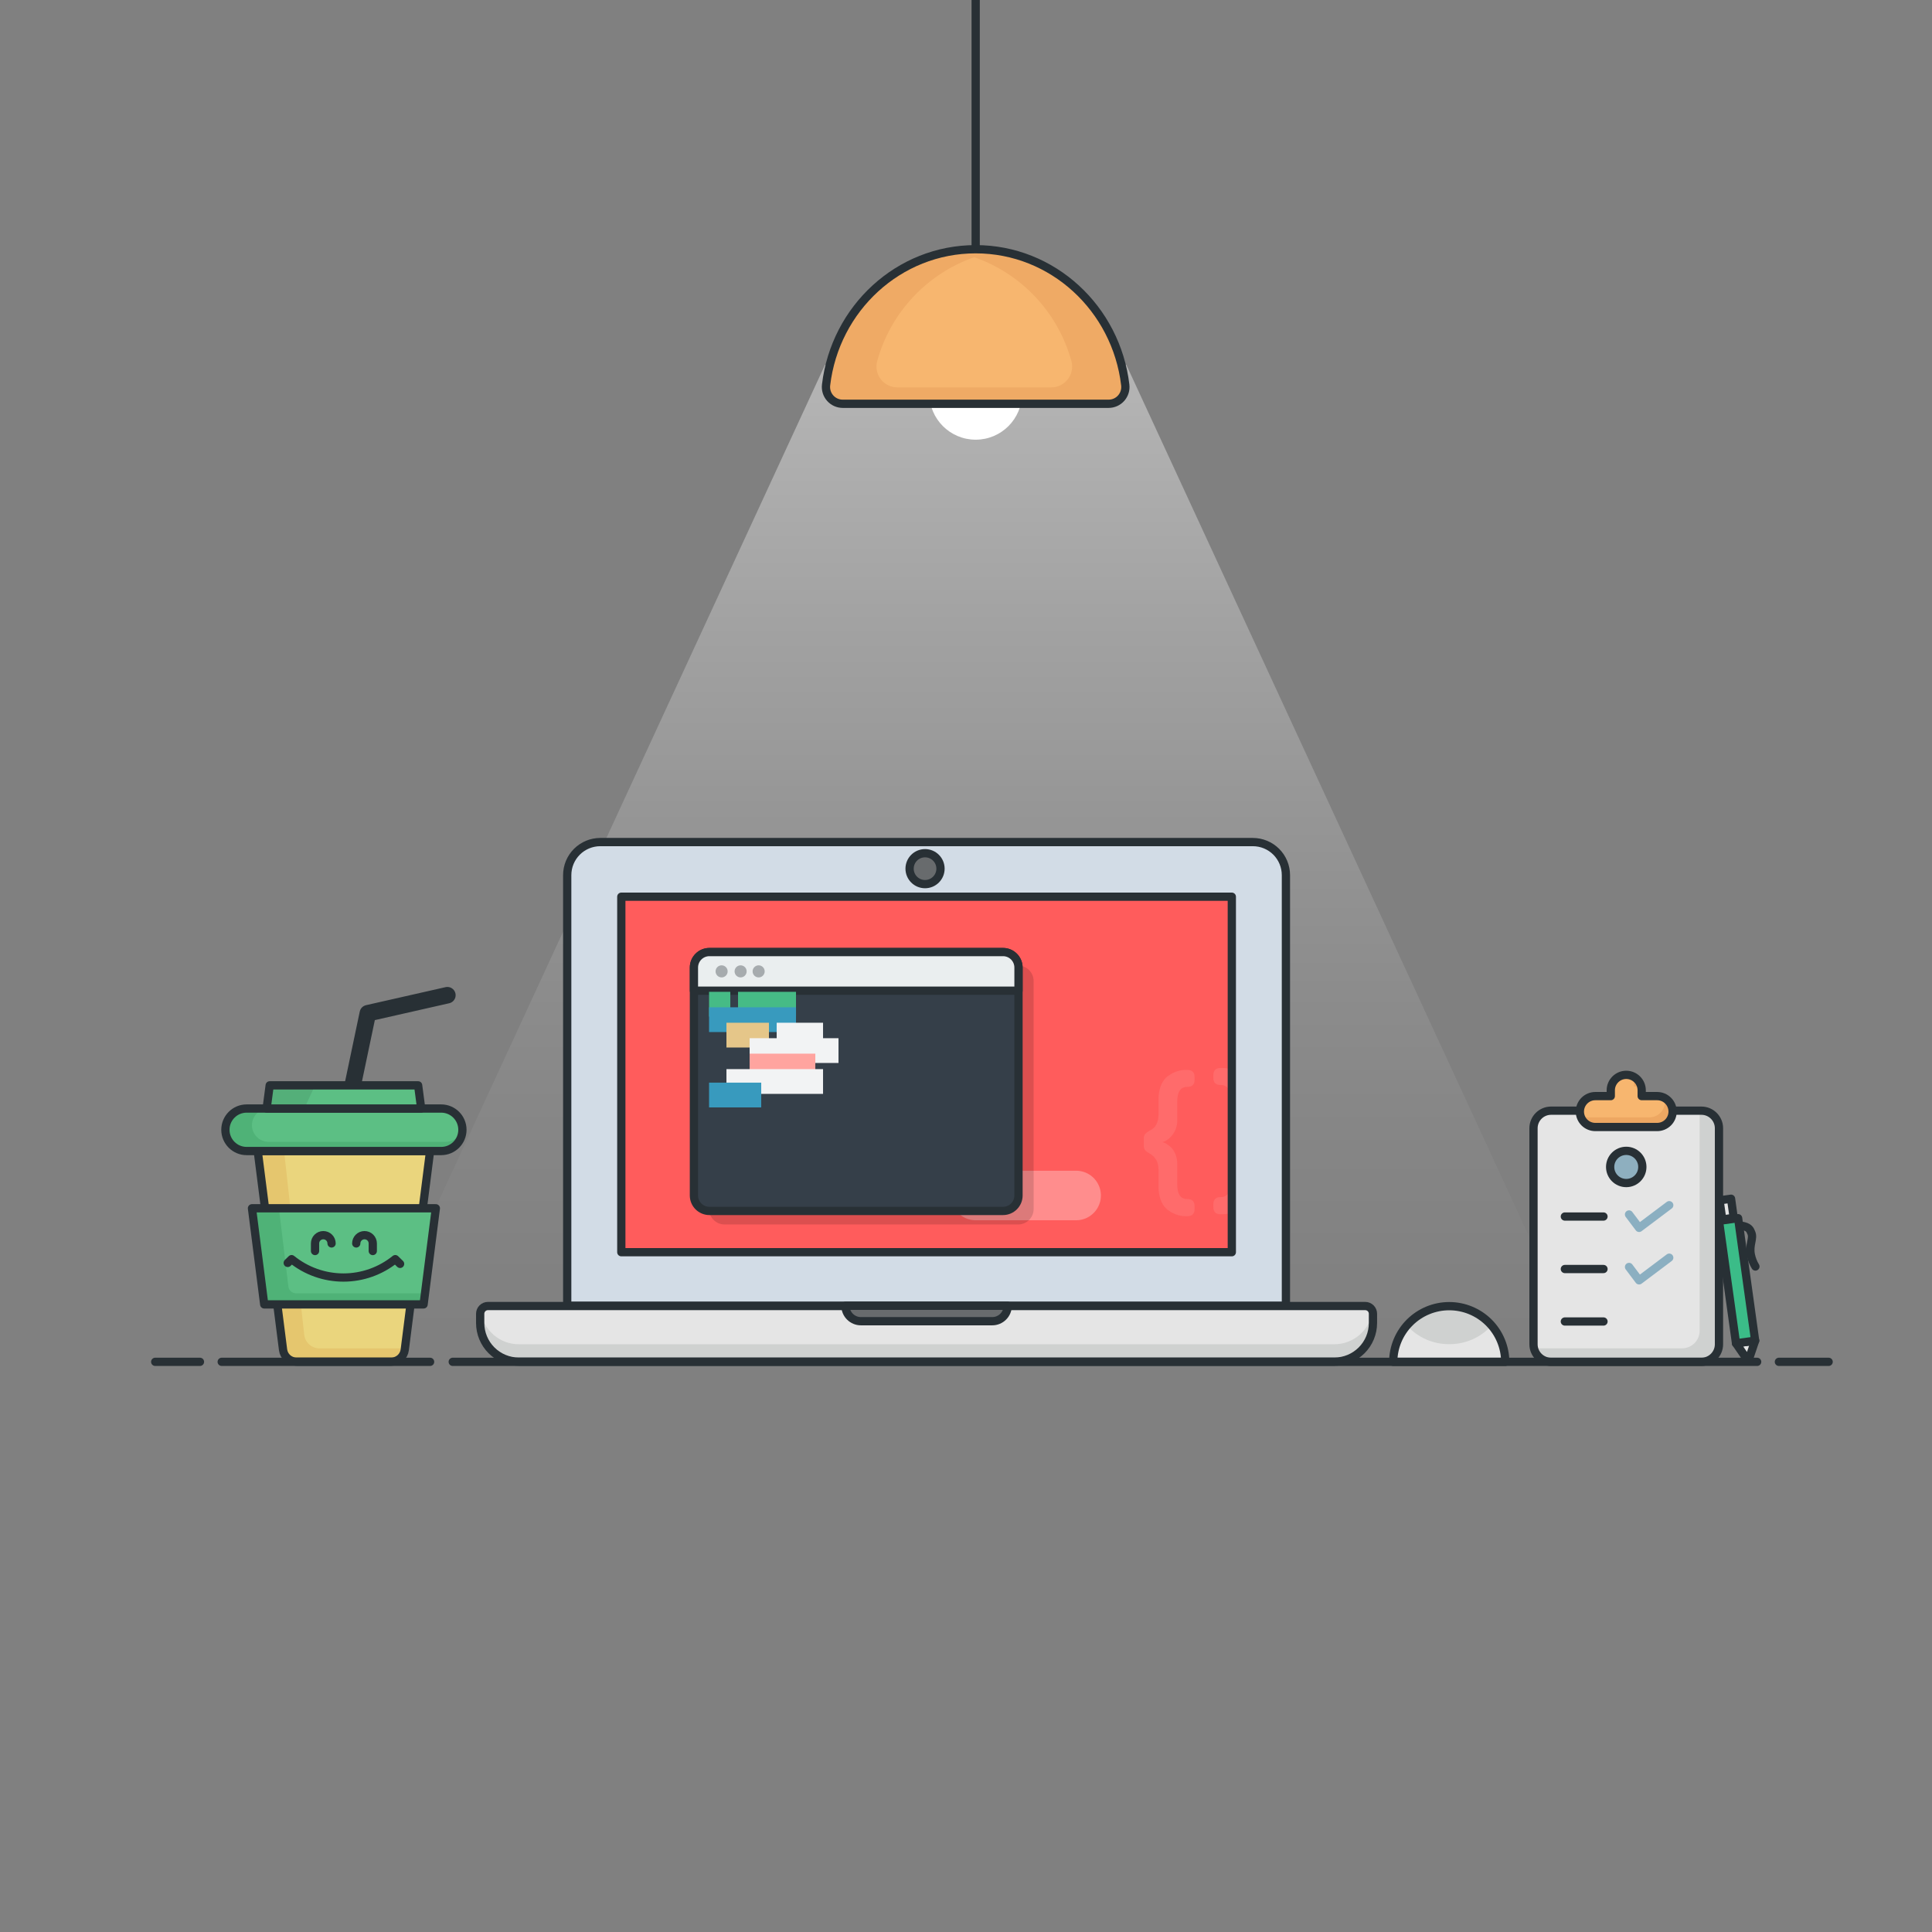 <svg width="234" height="234" viewBox="0 0 234 234" fill="none" xmlns="http://www.w3.org/2000/svg">
<rect x="0" y="0" width="234" height="234" fill="#808080" stroke="none"/>
<path style="mix-blend-mode:overlay" opacity="0.43" d="M190.469 161.166H45.874L99.921 44.192H136.422L190.469 161.166Z" fill="url(#paint0_linear_6_12458)"/>
<path d="M42.719 131.455L44.552 122.721L54.185 120.537" stroke="#283035" stroke-width="2" stroke-linecap="round" stroke-linejoin="round"/>
<path d="M35.908 164.92H47.398C47.796 164.92 48.181 164.775 48.48 164.511C48.78 164.248 48.972 163.884 49.023 163.489L52.092 139.41H31.216L34.285 163.489C34.335 163.884 34.528 164.248 34.827 164.511C35.126 164.774 35.51 164.92 35.908 164.92Z" fill="#EAD57D"/>
<path d="M34.409 139.411L36.844 161.649C36.894 162.107 37.111 162.53 37.454 162.837C37.797 163.144 38.241 163.314 38.701 163.314H49.046L49.024 163.489C48.974 163.885 48.781 164.248 48.482 164.512C48.183 164.775 47.798 164.92 47.399 164.92H35.91C35.511 164.92 35.127 164.775 34.827 164.511C34.528 164.248 34.336 163.885 34.285 163.489L31.216 139.411H34.409Z" fill="#E5C66E"/>
<path d="M35.908 164.92H47.398C47.796 164.92 48.181 164.775 48.48 164.511C48.78 164.248 48.972 163.884 49.023 163.489L52.092 139.41H31.216L34.285 163.489C34.335 163.884 34.528 164.248 34.827 164.511C35.126 164.774 35.51 164.92 35.908 164.92Z" stroke="#283035" stroke-linecap="round" stroke-linejoin="round"/>
<path d="M51.304 157.988L52.789 146.343H30.518L32.002 157.988H51.304Z" fill="#5CBF84"/>
<path d="M51.304 157.988L52.789 146.343H30.518L32.002 157.988H51.304Z" fill="#4FB277"/>
<path d="M51.212 156.643L52.457 146.343H33.782L34.928 155.826C34.956 156.051 35.065 156.258 35.235 156.409C35.404 156.56 35.624 156.643 35.851 156.643H51.212Z" fill="#5CBF84"/>
<path d="M51.304 157.988L52.789 146.343H30.518L32.002 157.988H51.304Z" stroke="#283035" stroke-linecap="round" stroke-linejoin="round"/>
<path d="M29.874 139.411H53.433C54.855 139.411 56.007 138.259 56.007 136.837C56.007 135.415 54.855 134.263 53.433 134.263H29.874C28.453 134.263 27.3 135.415 27.3 136.837C27.3 138.259 28.453 139.411 29.874 139.411Z" fill="#5CBF84"/>
<path d="M29.874 139.411H53.433C54.855 139.411 56.007 138.259 56.007 136.837C56.007 135.415 54.855 134.263 53.433 134.263H29.874C28.453 134.263 27.3 135.415 27.3 136.837C27.3 138.259 28.453 139.411 29.874 139.411Z" fill="#4FB277"/>
<path d="M32.536 138.299H53.989C55.103 138.299 56.007 137.396 56.007 136.281C56.007 135.167 55.103 134.263 53.989 134.263H32.536C31.422 134.263 30.518 135.167 30.518 136.281C30.518 137.396 31.422 138.299 32.536 138.299Z" fill="#5CBF84"/>
<path d="M29.874 139.411H53.433C54.855 139.411 56.007 138.259 56.007 136.837C56.007 135.415 54.855 134.263 53.433 134.263H29.874C28.453 134.263 27.3 135.415 27.3 136.837C27.3 138.259 28.453 139.411 29.874 139.411Z" stroke="#283035" stroke-linecap="round" stroke-linejoin="round"/>
<path d="M32.293 134.263H51.013L50.643 131.455H32.664L32.293 134.263Z" fill="#5CBF84"/>
<path d="M32.664 131.455H38.157L36.856 134.263H32.293L32.664 131.455Z" fill="#54AF79"/>
<path d="M32.293 134.263H51.013L50.643 131.455H32.664L32.293 134.263Z" stroke="#283035" stroke-linecap="round" stroke-linejoin="round"/>
<path d="M72.704 101.99H151.744C152.806 101.99 153.824 102.412 154.576 103.162C155.326 103.913 155.748 104.932 155.748 105.994V158.15H68.7V105.994C68.7 104.932 69.122 103.914 69.873 103.163C70.624 102.412 71.642 101.99 72.704 101.99Z" fill="#D2DCE6"/>
<path d="M72.704 101.99H151.744C152.806 101.99 153.824 102.412 154.576 103.162C155.326 103.913 155.748 104.932 155.748 105.994V158.15H68.7V105.994C68.7 104.932 69.122 103.914 69.873 103.163C70.624 102.412 71.642 101.99 72.704 101.99Z" stroke="#283035" stroke-linecap="round" stroke-linejoin="round"/>
<path d="M149.196 151.664V108.608H75.252V151.664H149.196Z" fill="#FF5C5C"/>
<path opacity="0.3" d="M118.172 144.795H130.34" stroke="white" stroke-width="6" stroke-linecap="round" stroke-linejoin="round"/>
<g opacity="0.3">
<path opacity="0.3" d="M147.836 131.411C148.071 131.396 148.303 131.461 148.496 131.594C148.689 131.728 148.831 131.922 148.9 132.146V129.466C148.644 129.391 148.377 129.352 148.11 129.351H147.836C147.248 129.351 146.953 129.645 146.954 130.234V130.549C146.954 131.117 147.248 131.411 147.836 131.411Z" fill="white"/>
<path opacity="0.3" d="M148.9 144.26C148.83 144.483 148.687 144.676 148.494 144.808C148.301 144.941 148.07 145.004 147.836 144.99C147.248 144.99 146.953 145.284 146.954 145.872V146.188C146.954 146.776 147.248 147.07 147.836 147.071H148.11C148.377 147.069 148.644 147.031 148.9 146.956V144.26Z" fill="white"/>
</g>
<path d="M149.196 151.664V108.608H75.252V151.664H149.196Z" stroke="#283035" stroke-linecap="round" stroke-linejoin="round"/>
<path d="M59.095 158.184H165.354C165.603 158.184 165.841 158.283 166.016 158.458C166.192 158.634 166.29 158.872 166.29 159.12V160.241C166.29 161.482 165.797 162.673 164.92 163.55C164.042 164.428 162.852 164.921 161.61 164.921H62.839C61.598 164.921 60.408 164.428 59.53 163.55C58.652 162.673 58.159 161.482 58.159 160.241V159.12C58.159 158.872 58.258 158.634 58.433 158.458C58.609 158.283 58.847 158.184 59.095 158.184Z" fill="#E5E5E5"/>
<path d="M161.61 162.814H62.838C61.716 162.813 60.631 162.409 59.782 161.675C58.933 160.941 58.377 159.926 58.214 158.816C58.179 158.913 58.16 159.016 58.159 159.12V160.241C58.159 161.482 58.652 162.673 59.53 163.55C60.408 164.428 61.598 164.921 62.839 164.921H161.61C162.852 164.921 164.042 164.428 164.92 163.55C165.797 162.673 166.29 161.482 166.29 160.241V159.12C166.289 159.016 166.271 158.913 166.235 158.816C166.073 159.927 165.516 160.942 164.666 161.676C163.817 162.41 162.732 162.814 161.61 162.814Z" fill="#CFD1D0"/>
<path d="M59.095 158.184H165.354C165.603 158.184 165.841 158.283 166.016 158.458C166.192 158.634 166.29 158.872 166.29 159.12V160.241C166.29 161.482 165.797 162.673 164.92 163.55C164.042 164.428 162.852 164.921 161.61 164.921H62.839C61.598 164.921 60.408 164.428 59.53 163.55C58.652 162.673 58.159 161.482 58.159 160.241V159.12C58.159 158.872 58.258 158.634 58.433 158.458C58.609 158.283 58.847 158.184 59.095 158.184Z" stroke="#283035" stroke-linecap="round" stroke-linejoin="round"/>
<path d="M102.396 158.15H122.052C122.052 158.646 121.855 159.122 121.504 159.473C121.153 159.825 120.677 160.022 120.18 160.022H104.268C103.772 160.022 103.296 159.825 102.945 159.473C102.594 159.122 102.396 158.646 102.396 158.15Z" fill="#686B6D"/>
<path d="M102.396 158.15H122.052C122.052 158.646 121.855 159.122 121.504 159.473C121.153 159.825 120.677 160.022 120.18 160.022H104.268C103.772 160.022 103.296 159.825 102.945 159.473C102.594 159.122 102.396 158.646 102.396 158.15Z" stroke="#283035" stroke-linecap="round" stroke-linejoin="round"/>
<path d="M112.04 107.083C113.074 107.083 113.912 106.245 113.912 105.211C113.912 104.177 113.074 103.339 112.04 103.339C111.006 103.339 110.168 104.177 110.168 105.211C110.168 106.245 111.006 107.083 112.04 107.083Z" fill="#686B6D"/>
<path d="M112.04 107.083C113.074 107.083 113.912 106.245 113.912 105.211C113.912 104.177 113.074 103.339 112.04 103.339C111.006 103.339 110.168 104.177 110.168 105.211C110.168 106.245 111.006 107.083 112.04 107.083Z" stroke="#283035" stroke-linecap="round" stroke-linejoin="round"/>
<path d="M168.745 164.943C168.756 163.151 169.475 161.436 170.746 160.172C172.017 158.909 173.737 158.199 175.529 158.199C177.321 158.199 179.041 158.909 180.312 160.172C181.583 161.436 182.302 163.151 182.312 164.943H168.745Z" fill="#E5E5E5"/>
<path d="M175.529 162.801C176.499 162.81 177.46 162.611 178.347 162.218C179.234 161.826 180.027 161.247 180.671 160.522C180.035 159.781 179.246 159.187 178.359 158.779C177.471 158.371 176.506 158.16 175.529 158.16C174.552 158.16 173.587 158.371 172.699 158.779C171.812 159.187 171.023 159.781 170.386 160.522C171.031 161.247 171.824 161.826 172.711 162.218C173.598 162.612 174.559 162.81 175.529 162.801Z" fill="#CFD1D0"/>
<path d="M168.745 164.943C168.756 163.151 169.475 161.436 170.746 160.172C172.017 158.909 173.737 158.199 175.529 158.199C177.321 158.199 179.041 158.909 180.312 160.172C181.583 161.436 182.302 163.151 182.312 164.943H168.745Z" stroke="#283035" stroke-linecap="round" stroke-linejoin="round"/>
<g style="mix-blend-mode:multiply" opacity="0.14">
<path d="M123.318 116.949H87.754C86.719 116.949 85.88 117.788 85.88 118.823V146.431C85.88 147.466 86.719 148.305 87.754 148.305H123.318C124.353 148.305 125.192 147.466 125.192 146.431V118.823C125.192 117.788 124.353 116.949 123.318 116.949Z" fill="black"/>
</g>
<path d="M121.485 115.311H85.921C84.886 115.311 84.047 116.15 84.047 117.185V144.793C84.047 145.828 84.886 146.667 85.921 146.667H121.485C122.52 146.667 123.359 145.828 123.359 144.793V117.185C123.359 116.15 122.52 115.311 121.485 115.311Z" fill="#353F49"/>
<path d="M121.485 115.311H85.921C84.886 115.311 84.047 116.15 84.047 117.185V144.793C84.047 145.828 84.886 146.667 85.921 146.667H121.485C122.52 146.667 123.359 145.828 123.359 144.793V117.185C123.359 116.15 122.52 115.311 121.485 115.311Z" stroke="#283035" stroke-linecap="round" stroke-linejoin="round"/>
<path d="M85.92 115.311H121.485C121.982 115.311 122.459 115.508 122.81 115.86C123.161 116.211 123.359 116.688 123.359 117.185V119.991H84.047V117.185C84.047 116.688 84.244 116.211 84.596 115.86C84.947 115.508 85.423 115.311 85.92 115.311Z" fill="#EAEEEF"/>
<path d="M85.92 115.311H121.485C121.982 115.311 122.459 115.508 122.81 115.86C123.161 116.211 123.359 116.688 123.359 117.185V119.991H84.047V117.185C84.047 116.688 84.244 116.211 84.596 115.86C84.947 115.508 85.423 115.311 85.92 115.311Z" stroke="#283035" stroke-linecap="round" stroke-linejoin="round"/>
<path opacity="0.35" d="M87.401 118.382C87.805 118.382 88.132 118.055 88.132 117.651C88.132 117.247 87.805 116.919 87.401 116.919C86.997 116.919 86.669 117.247 86.669 117.651C86.669 118.055 86.997 118.382 87.401 118.382Z" fill="#283035"/>
<path opacity="0.35" d="M89.702 118.382C90.106 118.382 90.433 118.055 90.433 117.651C90.433 117.247 90.106 116.919 89.702 116.919C89.298 116.919 88.97 117.247 88.97 117.651C88.97 118.055 89.298 118.382 89.702 118.382Z" fill="#283035"/>
<path opacity="0.35" d="M91.886 118.382C92.29 118.382 92.617 118.055 92.617 117.651C92.617 117.247 92.29 116.919 91.886 116.919C91.482 116.919 91.154 117.247 91.154 117.651C91.154 118.055 91.482 118.382 91.886 118.382Z" fill="#283035"/>
<path d="M85.88 121.629H88.454" stroke="#46BB86" stroke-width="3" stroke-miterlimit="10"/>
<path d="M89.39 121.629H96.41" stroke="#46BB86" stroke-width="3" stroke-miterlimit="10"/>
<path d="M85.88 123.501H96.41" stroke="#389ABE" stroke-width="3" stroke-miterlimit="10"/>
<path d="M87.986 125.373H93.134" stroke="#E5C689" stroke-width="3" stroke-miterlimit="10"/>
<path d="M94.07 125.373H99.686" stroke="#F2F3F4" stroke-width="3" stroke-miterlimit="10"/>
<path d="M90.794 127.245H101.558" stroke="#F2F3F4" stroke-width="3" stroke-miterlimit="10"/>
<path d="M90.794 129.117H98.75" stroke="#FFA49F" stroke-width="3" stroke-miterlimit="10"/>
<path d="M87.986 130.989H99.686" stroke="#F2F3F4" stroke-width="3" stroke-miterlimit="10"/>
<path d="M85.88 132.627H92.198" stroke="#389ABE" stroke-width="3" stroke-miterlimit="10"/>
<g opacity="0.3">
<path opacity="0.3" d="M140.316 141.692C140.316 140.767 139.959 140.116 139.244 139.716C138.74 139.443 138.53 139.233 138.53 138.75V137.931C138.53 137.363 138.782 137.237 139.223 136.943C139.959 136.627 140.316 135.955 140.316 134.946V133.159C140.316 131.73 140.842 130.679 141.599 130.237C142.165 129.834 142.838 129.607 143.532 129.586H143.806C144.394 129.586 144.688 129.88 144.689 130.469V130.783C144.689 131.35 144.394 131.644 143.806 131.644C142.987 131.644 142.587 132.233 142.587 133.431V135.638C142.607 136.174 142.474 136.704 142.202 137.167C141.93 137.629 141.531 138.003 141.052 138.245L140.863 138.308V138.35C141.079 138.413 141.279 138.521 141.451 138.665C141.977 138.98 142.587 139.716 142.587 140.998V143.457C142.587 144.634 142.986 145.223 143.806 145.223C144.394 145.223 144.688 145.517 144.689 146.106V146.421C144.689 147.01 144.394 147.304 143.806 147.304H143.532C142.838 147.283 142.165 147.056 141.599 146.652C140.842 146.211 140.316 145.139 140.316 143.731V141.692Z" fill="white"/>
</g>
<path d="M34.848 152.962L35.316 152.506C37.092 153.946 39.309 154.732 41.595 154.732C43.881 154.732 46.097 153.946 47.873 152.506L48.458 153.078" stroke="#283035" stroke-linecap="round" stroke-linejoin="round"/>
<path d="M40.16 150.602C40.16 150.337 40.054 150.082 39.867 149.894C39.679 149.706 39.424 149.601 39.158 149.601C38.893 149.601 38.638 149.706 38.45 149.894C38.262 150.082 38.157 150.337 38.157 150.602V151.52" stroke="#283035" stroke-linecap="round" stroke-linejoin="round"/>
<path d="M43.147 150.602C43.147 150.337 43.252 150.082 43.44 149.894C43.628 149.706 43.883 149.601 44.148 149.601C44.414 149.601 44.669 149.706 44.857 149.894C45.045 150.082 45.15 150.337 45.15 150.602V151.52" stroke="#283035" stroke-linecap="round" stroke-linejoin="round"/>
<path d="M212.581 162.377L210.263 162.7L211.745 164.856L212.581 162.377Z" fill="#E5E5E5"/>
<path d="M212.581 162.377L210.263 162.7L211.745 164.856L212.581 162.377Z" stroke="#283035" stroke-linecap="round" stroke-linejoin="round"/>
<path d="M206.07 134.523H187.865C186.689 134.523 185.735 135.477 185.735 136.653V162.814C185.735 163.99 186.689 164.943 187.865 164.943H206.07C207.246 164.943 208.199 163.99 208.199 162.814V136.653C208.199 135.477 207.246 134.523 206.07 134.523Z" fill="#E5E5E5"/>
<path d="M206.07 134.523H205.8C205.839 134.684 205.859 134.849 205.859 135.015V161.176C205.859 161.741 205.635 162.282 205.236 162.681C204.836 163.081 204.295 163.305 203.73 163.305H185.796C185.906 163.771 186.171 164.187 186.547 164.484C186.922 164.781 187.387 164.943 187.866 164.943H206.071C206.636 164.943 207.178 164.719 207.577 164.319C207.976 163.92 208.201 163.379 208.201 162.814V136.653C208.201 136.373 208.146 136.096 208.039 135.837C207.931 135.579 207.774 135.344 207.577 135.146C207.379 134.949 207.144 134.792 206.885 134.685C206.627 134.578 206.35 134.523 206.07 134.523Z" fill="#CFD1D0"/>
<path d="M206.07 134.523H187.865C186.689 134.523 185.735 135.477 185.735 136.653V162.814C185.735 163.99 186.689 164.943 187.865 164.943H206.07C207.246 164.943 208.199 163.99 208.199 162.814V136.653C208.199 135.477 207.246 134.523 206.07 134.523Z" stroke="#283035" stroke-linecap="round" stroke-linejoin="round"/>
<path d="M200.711 132.758H198.839V132.056C198.839 131.559 198.642 131.083 198.291 130.732C197.94 130.381 197.464 130.184 196.967 130.184C196.471 130.184 195.995 130.381 195.644 130.732C195.293 131.083 195.095 131.559 195.095 132.056V132.758H193.223C192.727 132.758 192.251 132.955 191.9 133.306C191.549 133.657 191.351 134.133 191.351 134.63C191.351 135.127 191.549 135.603 191.9 135.954C192.251 136.305 192.727 136.502 193.223 136.502H200.711C201.208 136.502 201.684 136.305 202.035 135.954C202.386 135.603 202.583 135.127 202.583 134.63C202.583 134.133 202.386 133.657 202.035 133.306C201.684 132.955 201.208 132.758 200.711 132.758Z" fill="#F7B66F"/>
<path d="M201.581 132.973C201.657 133.251 201.668 133.542 201.613 133.824C201.558 134.106 201.438 134.372 201.263 134.6C201.088 134.829 200.863 135.014 200.605 135.14C200.347 135.267 200.063 135.333 199.775 135.332H192.287C191.984 135.332 191.686 135.258 191.418 135.117C191.525 135.514 191.759 135.865 192.086 136.115C192.412 136.366 192.812 136.502 193.223 136.502H200.711C201.13 136.502 201.536 136.361 201.865 136.103C202.194 135.845 202.427 135.484 202.527 135.078C202.627 134.672 202.589 134.244 202.417 133.863C202.245 133.481 201.951 133.168 201.581 132.973Z" fill="#EDA762"/>
<path d="M197.903 130.886V131.588H198.778C198.713 131.335 198.595 131.099 198.433 130.894C198.271 130.689 198.068 130.521 197.837 130.399C197.881 130.558 197.903 130.721 197.903 130.886Z" fill="#EDA762"/>
<path d="M200.711 132.758H198.839V132.056C198.839 131.559 198.642 131.083 198.291 130.732C197.94 130.381 197.464 130.184 196.967 130.184C196.471 130.184 195.995 130.381 195.644 130.732C195.293 131.083 195.095 131.559 195.095 132.056V132.758H193.223C192.727 132.758 192.251 132.955 191.9 133.306C191.549 133.657 191.351 134.133 191.351 134.63C191.351 135.127 191.549 135.603 191.9 135.954C192.251 136.305 192.727 136.502 193.223 136.502H200.711C201.208 136.502 201.684 136.305 202.035 135.954C202.386 135.603 202.583 135.127 202.583 134.63C202.583 134.133 202.386 133.657 202.035 133.306C201.684 132.955 201.208 132.758 200.711 132.758Z" stroke="#283035" stroke-linecap="round" stroke-linejoin="round"/>
<path d="M196.967 143.288C198.044 143.288 198.917 142.415 198.917 141.338C198.917 140.261 198.044 139.388 196.967 139.388C195.891 139.388 195.017 140.261 195.017 141.338C195.017 142.415 195.891 143.288 196.967 143.288Z" fill="#8EAFBF"/>
<path d="M196.967 143.288C198.044 143.288 198.917 142.415 198.917 141.338C198.917 140.261 198.044 139.388 196.967 139.388C195.891 139.388 195.017 140.261 195.017 141.338C195.017 142.415 195.891 143.288 196.967 143.288Z" stroke="#283035" stroke-linecap="round" stroke-linejoin="round"/>
<path d="M189.532 147.344H194.212" stroke="#283035" stroke-linecap="round" stroke-linejoin="round"/>
<path d="M189.532 153.701H194.212" stroke="#283035" stroke-linecap="round" stroke-linejoin="round"/>
<path d="M189.532 160.058H194.212" stroke="#283035" stroke-linecap="round" stroke-linejoin="round"/>
<path d="M197.304 147.094L198.524 148.717L202.175 145.972" stroke="#8BAFC1" stroke-linecap="round" stroke-linejoin="round"/>
<path d="M197.304 153.451L198.524 155.074L202.175 152.329" stroke="#8BAFC1" stroke-linecap="round" stroke-linejoin="round"/>
<path d="M210.517 147.544L208.199 147.867L210.263 162.7L212.581 162.378L210.517 147.544Z" fill="#3BBC88"/>
<path d="M210.517 147.544L208.199 147.867L210.263 162.7L212.581 162.378L210.517 147.544Z" stroke="#283035" stroke-linecap="round" stroke-linejoin="round"/>
<path d="M209.661 145.188L208.271 145.382L208.594 147.699L209.984 147.505L209.661 145.188Z" fill="#E5E5E5"/>
<path d="M209.661 145.188L208.271 145.382L208.594 147.699L209.984 147.505L209.661 145.188Z" stroke="#283035" stroke-linecap="round" stroke-linejoin="round"/>
<path d="M212.612 153.398C212.35 152.966 212.165 152.492 212.063 151.997C211.805 150.726 212.443 149.999 212.098 149.276C211.96 148.987 211.894 148.593 210.86 148.444" stroke="#283035" stroke-linecap="round" stroke-linejoin="round"/>
<path d="M215.456 164.943H221.481" stroke="#283035" stroke-linecap="round" stroke-linejoin="round"/>
<path d="M54.834 164.943H212.823" stroke="#283035" stroke-linecap="round" stroke-linejoin="round"/>
<path d="M26.852 164.943H52.092" stroke="#283035" stroke-linecap="round" stroke-linejoin="round"/>
<path d="M18.798 164.943H24.219" stroke="#283035" stroke-linecap="round" stroke-linejoin="round"/>
<path d="M118.172 53.254C121.273 53.254 123.788 50.74 123.788 47.638C123.788 44.536 121.273 42.022 118.172 42.022C115.07 42.022 112.556 44.536 112.556 47.638C112.556 50.74 115.07 53.254 118.172 53.254Z" fill="white"/>
<path d="M102.05 48.906C101.764 48.905 101.482 48.843 101.222 48.726C100.962 48.607 100.73 48.436 100.541 48.221C100.352 48.007 100.211 47.755 100.127 47.482C100.043 47.209 100.017 46.921 100.052 46.638C101.144 37.37 108.84 30.186 118.172 30.186C127.504 30.186 135.2 37.37 136.291 46.638C136.326 46.922 136.301 47.209 136.216 47.482C136.132 47.755 135.991 48.007 135.802 48.221C135.613 48.436 135.381 48.608 135.121 48.726C134.861 48.844 134.578 48.905 134.293 48.906H102.05Z" fill="#F7B66F"/>
<path d="M120.98 30.407C120.919 30.397 120.858 30.39 120.798 30.382C120.585 30.35 120.371 30.322 120.156 30.298C120.058 30.287 119.96 30.278 119.862 30.269C119.683 30.252 119.505 30.237 119.326 30.227C119.222 30.22 119.119 30.213 119.015 30.208C118.735 30.195 118.453 30.186 118.173 30.186C117.892 30.186 117.611 30.194 117.333 30.208C117.204 30.214 117.077 30.224 116.949 30.233C116.811 30.242 116.673 30.252 116.536 30.265C116.367 30.28 116.2 30.298 116.033 30.318C115.951 30.328 115.869 30.339 115.788 30.35C107.359 31.479 100.736 38.502 99.99 47.257C99.972 47.466 99.997 47.676 100.064 47.876C100.132 48.075 100.24 48.258 100.381 48.413C100.523 48.568 100.695 48.692 100.888 48.777C101.08 48.861 101.287 48.906 101.497 48.906H134.847C135.055 48.907 135.261 48.864 135.452 48.781C135.643 48.698 135.815 48.577 135.957 48.424C136.099 48.271 136.207 48.091 136.276 47.894C136.345 47.698 136.372 47.489 136.356 47.281C135.633 38.661 129.215 31.711 120.98 30.407ZM106.243 43.741C107.039 40.849 108.524 38.193 110.572 36C112.619 33.807 115.168 32.144 117.999 31.152C120.833 32.142 123.384 33.805 125.434 35.997C127.484 38.19 128.971 40.847 129.768 43.741C129.869 44.115 129.883 44.508 129.807 44.888C129.732 45.268 129.57 45.626 129.334 45.933C129.098 46.24 128.795 46.489 128.447 46.659C128.099 46.83 127.716 46.918 127.329 46.917H108.683C108.295 46.918 107.913 46.83 107.565 46.66C107.217 46.489 106.913 46.24 106.677 45.933C106.441 45.626 106.279 45.268 106.204 44.888C106.129 44.508 106.142 44.115 106.243 43.741Z" fill="#EFAA65"/>
<path d="M102.066 48.906C101.778 48.905 101.494 48.843 101.232 48.725C100.97 48.606 100.736 48.433 100.546 48.217C100.355 48.001 100.213 47.747 100.128 47.472C100.043 47.197 100.018 46.908 100.053 46.622C101.152 37.361 108.845 30.186 118.172 30.186C127.498 30.186 135.191 37.361 136.289 46.622C136.324 46.908 136.299 47.197 136.214 47.472C136.129 47.747 135.987 48.001 135.797 48.217C135.607 48.433 135.373 48.606 135.111 48.725C134.849 48.843 134.564 48.905 134.277 48.906H102.066Z" stroke="#283035" stroke-linecap="round" stroke-linejoin="round"/>
<path d="M118.172 0V30.186" stroke="#283035" stroke-linejoin="round"/>
<defs>
<linearGradient id="paint0_linear_6_12458" x1="118.172" y1="42.566" x2="118.172" y2="165.294" gradientUnits="userSpaceOnUse">
<stop stop-color="white"/>
<stop offset="0.093" stop-color="white" stop-opacity="0.864"/>
<stop offset="0.284" stop-color="white" stop-opacity="0.605"/>
<stop offset="0.466" stop-color="white" stop-opacity="0.389"/>
<stop offset="0.633" stop-color="white" stop-opacity="0.221"/>
<stop offset="0.784" stop-color="white" stop-opacity="0.1"/>
<stop offset="0.911" stop-color="white" stop-opacity="0.026"/>
<stop offset="1" stop-color="white" stop-opacity="0"/>
</linearGradient>
</defs>
</svg>

